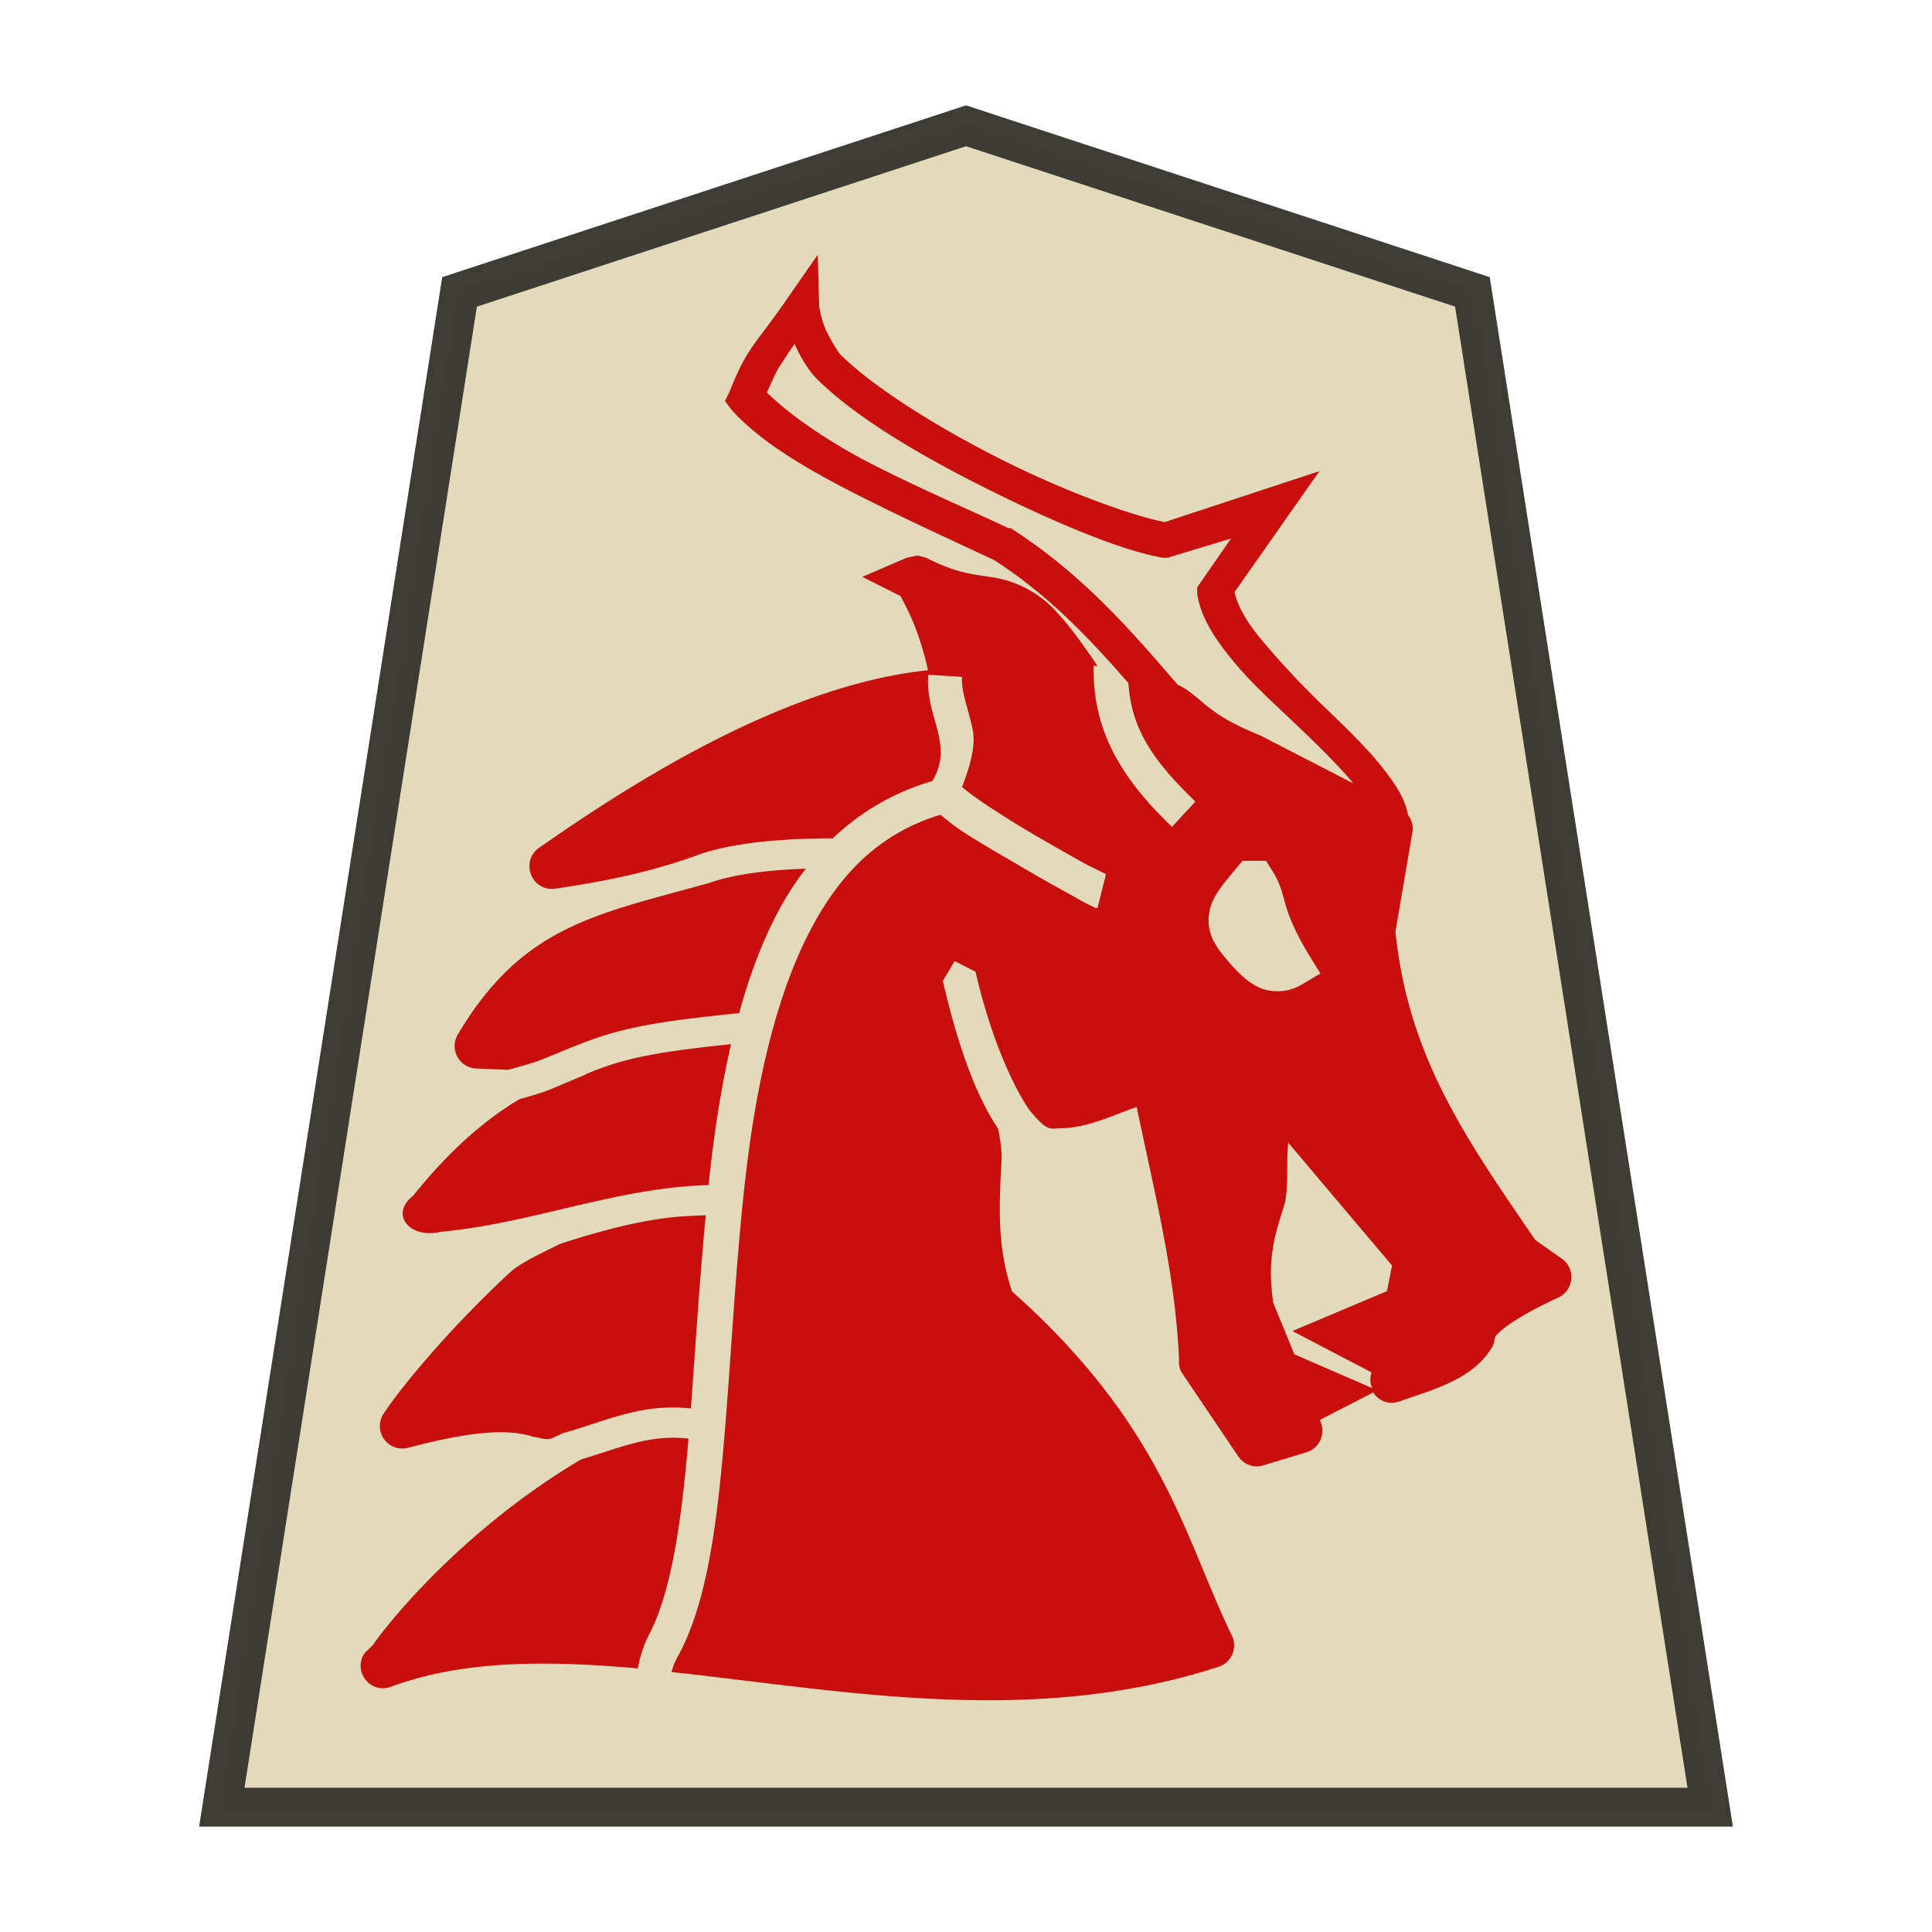 <svg xmlns="http://www.w3.org/2000/svg" width="52.157" height="52.157">
    <path fill="#e2d9ba" stroke="#393830" stroke-opacity=".992" stroke-width="1.048" d="M26.079 3.396 12.406 7.88 5.988 48.787h40.181L39.75 7.88z" opacity=".98"/>
    <path fill="#c80e0e" fill-opacity=".992" d="m22.076 6.877-.797 1.145c-.432.633-.681.93-.912 1.258-.24.327-.432.682-.681 1.316l-.115.23.172.231c.807.903 2.134 1.661 3.49 2.345 1.355.682 2.727 1.306 3.604 1.717 1.459.94 2.56 2.1 3.626 3.323.08 1.17.576 2.012 1.808 3.198l-.633.682c-1.483-1.427-2.134-2.69-2.116-4.346h.105c-.355-.528-.71-1.03-1.08-1.43a2.93 2.93 0 0 0-1.831-.973c-.528-.081-.922-.115-1.717-.518a7 7 0 0 0-.23-.058l-.288.058-1.201.518 1.03.518c.02.029.03.058.06.116.09.172.22.422.346.748.124.336.25.73.336 1.139-3.979.413-8.231 3.211-10.523 4.81-.49.385-.163 1.17.46 1.087 1.5-.22 2.67-.48 3.885-.921l.01-.006c.5-.172 1.067-.268 1.634-.335a18 18 0 0 1 1.964-.096 6.5 6.5 0 0 1 2.692-1.549c.25-.451.26-.768.173-1.21-.096-.47-.336-.992-.288-1.658l.912.057c-.03.403.172.854.288 1.43.09.442-.08.99-.288 1.545.115.096.307.24.624.46.393.26.892.577 1.372.855s.95.547 1.316.749c.182.096.345.173.46.23.06.027.08.043.116.055l-.23.912h-.06c-.02-.01-.091-.048-.116-.057-.05-.023-.05-.026-.115-.057-.125-.063-.327-.182-.519-.288a43 43 0 0 1-1.316-.749c-.49-.288-1.015-.585-1.43-.854a6 6 0 0 1-.682-.509c-1.749.528-2.857 1.739-3.669 3.425-.845 1.757-1.33 4.025-1.602 6.406-.269 2.382-.384 4.862-.576 7.094s-.451 4.21-1.144 5.605c-.116.23-.221.384-.27.615.855.089 1.723.201 2.613.307 3.87.47 8.052.893 12.184-.46a.61.61 0 0 0 .345-.798c-1.298-2.664-1.846-5.677-5.948-9.323-.403-1.171-.355-2.285-.288-3.49.02-.288-.03-.595-.09-.902-.538-.807-1.035-2.027-1.493-3.992l.317-.537.566.288c.442 1.913 1.063 3.163 1.437 3.709.508.643.604.518.854.518.758-.017 1.366-.336 2.06-.576.489 2.374 1.032 4.437 1.143 6.808-.01.115.005.24.06.345l1.544 2.288c.154.22.432.317.682.23l1.144-.345a.613.613 0 0 0 .403-.797l-.03-.081 1.438-.74c.154.24.442.337.71.24.375-.134.807-.259 1.258-.46.452-.202.941-.49 1.259-1.03a1 1 0 0 0 .06-.23c.002-.013.03-.09.288-.288.26-.192.71-.47 1.43-.797a.613.613 0 0 0 .115-1.03l-.74-.518c-1.915-2.79-3.419-4.953-3.776-8.29-.002-.02.002-.038 0-.058l.46-2.689a.6.6 0 0 0-.124-.441c-.08-.47-.384-.893-.73-1.329-.441-.547-1.013-1.093-1.601-1.658a23 23 0 0 1-1.601-1.716c-.432-.51-.672-.95-.75-1.316l2.29-3.262-4.175 1.374c-.797-.153-2.509-.749-4.233-1.602-1.773-.874-3.59-2-4.52-2.917-.06-.064-.269-.394-.403-.682a2.7 2.7 0 0 1-.173-.634zm-.624 2.41c.154.346.365.71.624.966 1.088 1.072 2.925 2.132 4.748 3.031 1.823.903 3.552 1.605 4.577 1.774h.115l1.716-.519-.912 1.316v.173c.096.672.528 1.29 1.03 1.888.5.596 1.127 1.151 1.716 1.717.557.528 1.09 1.06 1.472 1.517l-2.501-1.289c-1.307-.537-1.441-.835-1.945-1.2a1.4 1.4 0 0 0-.298-.173c-1.291-1.509-2.61-3.015-4.51-4.231h-.061c-.912-.432-2.23-.995-3.546-1.658-1.205-.605-2.302-1.346-2.974-2.003.134-.288.259-.604.403-.796.08-.116.23-.365.345-.51zM33.544 23.24h.634l.182.288c.22.346.269.643.355.931.09.288.221.653.605 1.294l.326.528-.537.317a1.27 1.27 0 0 1-1.094.072c-.316-.144-.537-.364-.768-.614l-.007-.008-.008-.009c-.163-.192-.298-.345-.413-.537a1.26 1.26 0 0 1-.192-.72c.04-.538.336-.835.73-1.321zm-11.802.211c-.355.013-.74.036-1.135.08-.508.058-1.018.153-1.41.288v.003c-3.077.864-5.08 1.14-6.842 4.112-.23.404.05.903.518.912l.845.035h.006c.883-.25.672-.183 1.774-.634l.002.005c1.22-.518 2.307-.681 4.455-.902.23-.845.518-1.651.873-2.387q.39-.82.922-1.507zm-2.002 4.737c-1.915.202-2.866.355-3.935.816l.003.007c-1.098.45-.902.412-1.779.662l-.03.015c-.893.538-1.835 1.333-2.847 2.594-.643.5-.09 1.17.739.973 2.485-.23 4.746-1.195 7.238-1.262l.03-.288c.135-1.2.317-2.389.577-3.518zm15.036 2.658 2.803 3.318-.134.691-2.555 1.078 2.134 1.115-.02.09a.56.56 0 0 0 .04.335l-2.1-.912-.567-1.378c-.183-1.168.04-1.853.288-2.632.134-.432.05-1.14.115-1.715zm-15.721 1.962h-.002c-.826.024-1.763.07-3.925.769-.528.26-1.09.528-1.343.758-1.499 1.38-2.9 3.02-3.431 3.833a.606.606 0 0 0 .682.912c1.966-.519 2.802-.47 3.374-.288.413.059.317.134.768-.096 1.233-.346 2.127-.816 3.473-.672.125-1.654.23-3.437.403-5.22zm-.874 6.005h-.001v.002c-.836-.004-1.513.288-2.494.585-2.996 1.77-5.036 4.173-5.62 5.008-.03.037-.212.201-.23.23-.308.48.143 1.074.68.912 1.939-.73 4.219-.73 6.704-.509.07-.422.221-.758.336-.98.576-1.146.845-3.008 1.03-5.207l.001-.017a4 4 0 0 0-.412-.024z" overflow="visible"/>
</svg>

